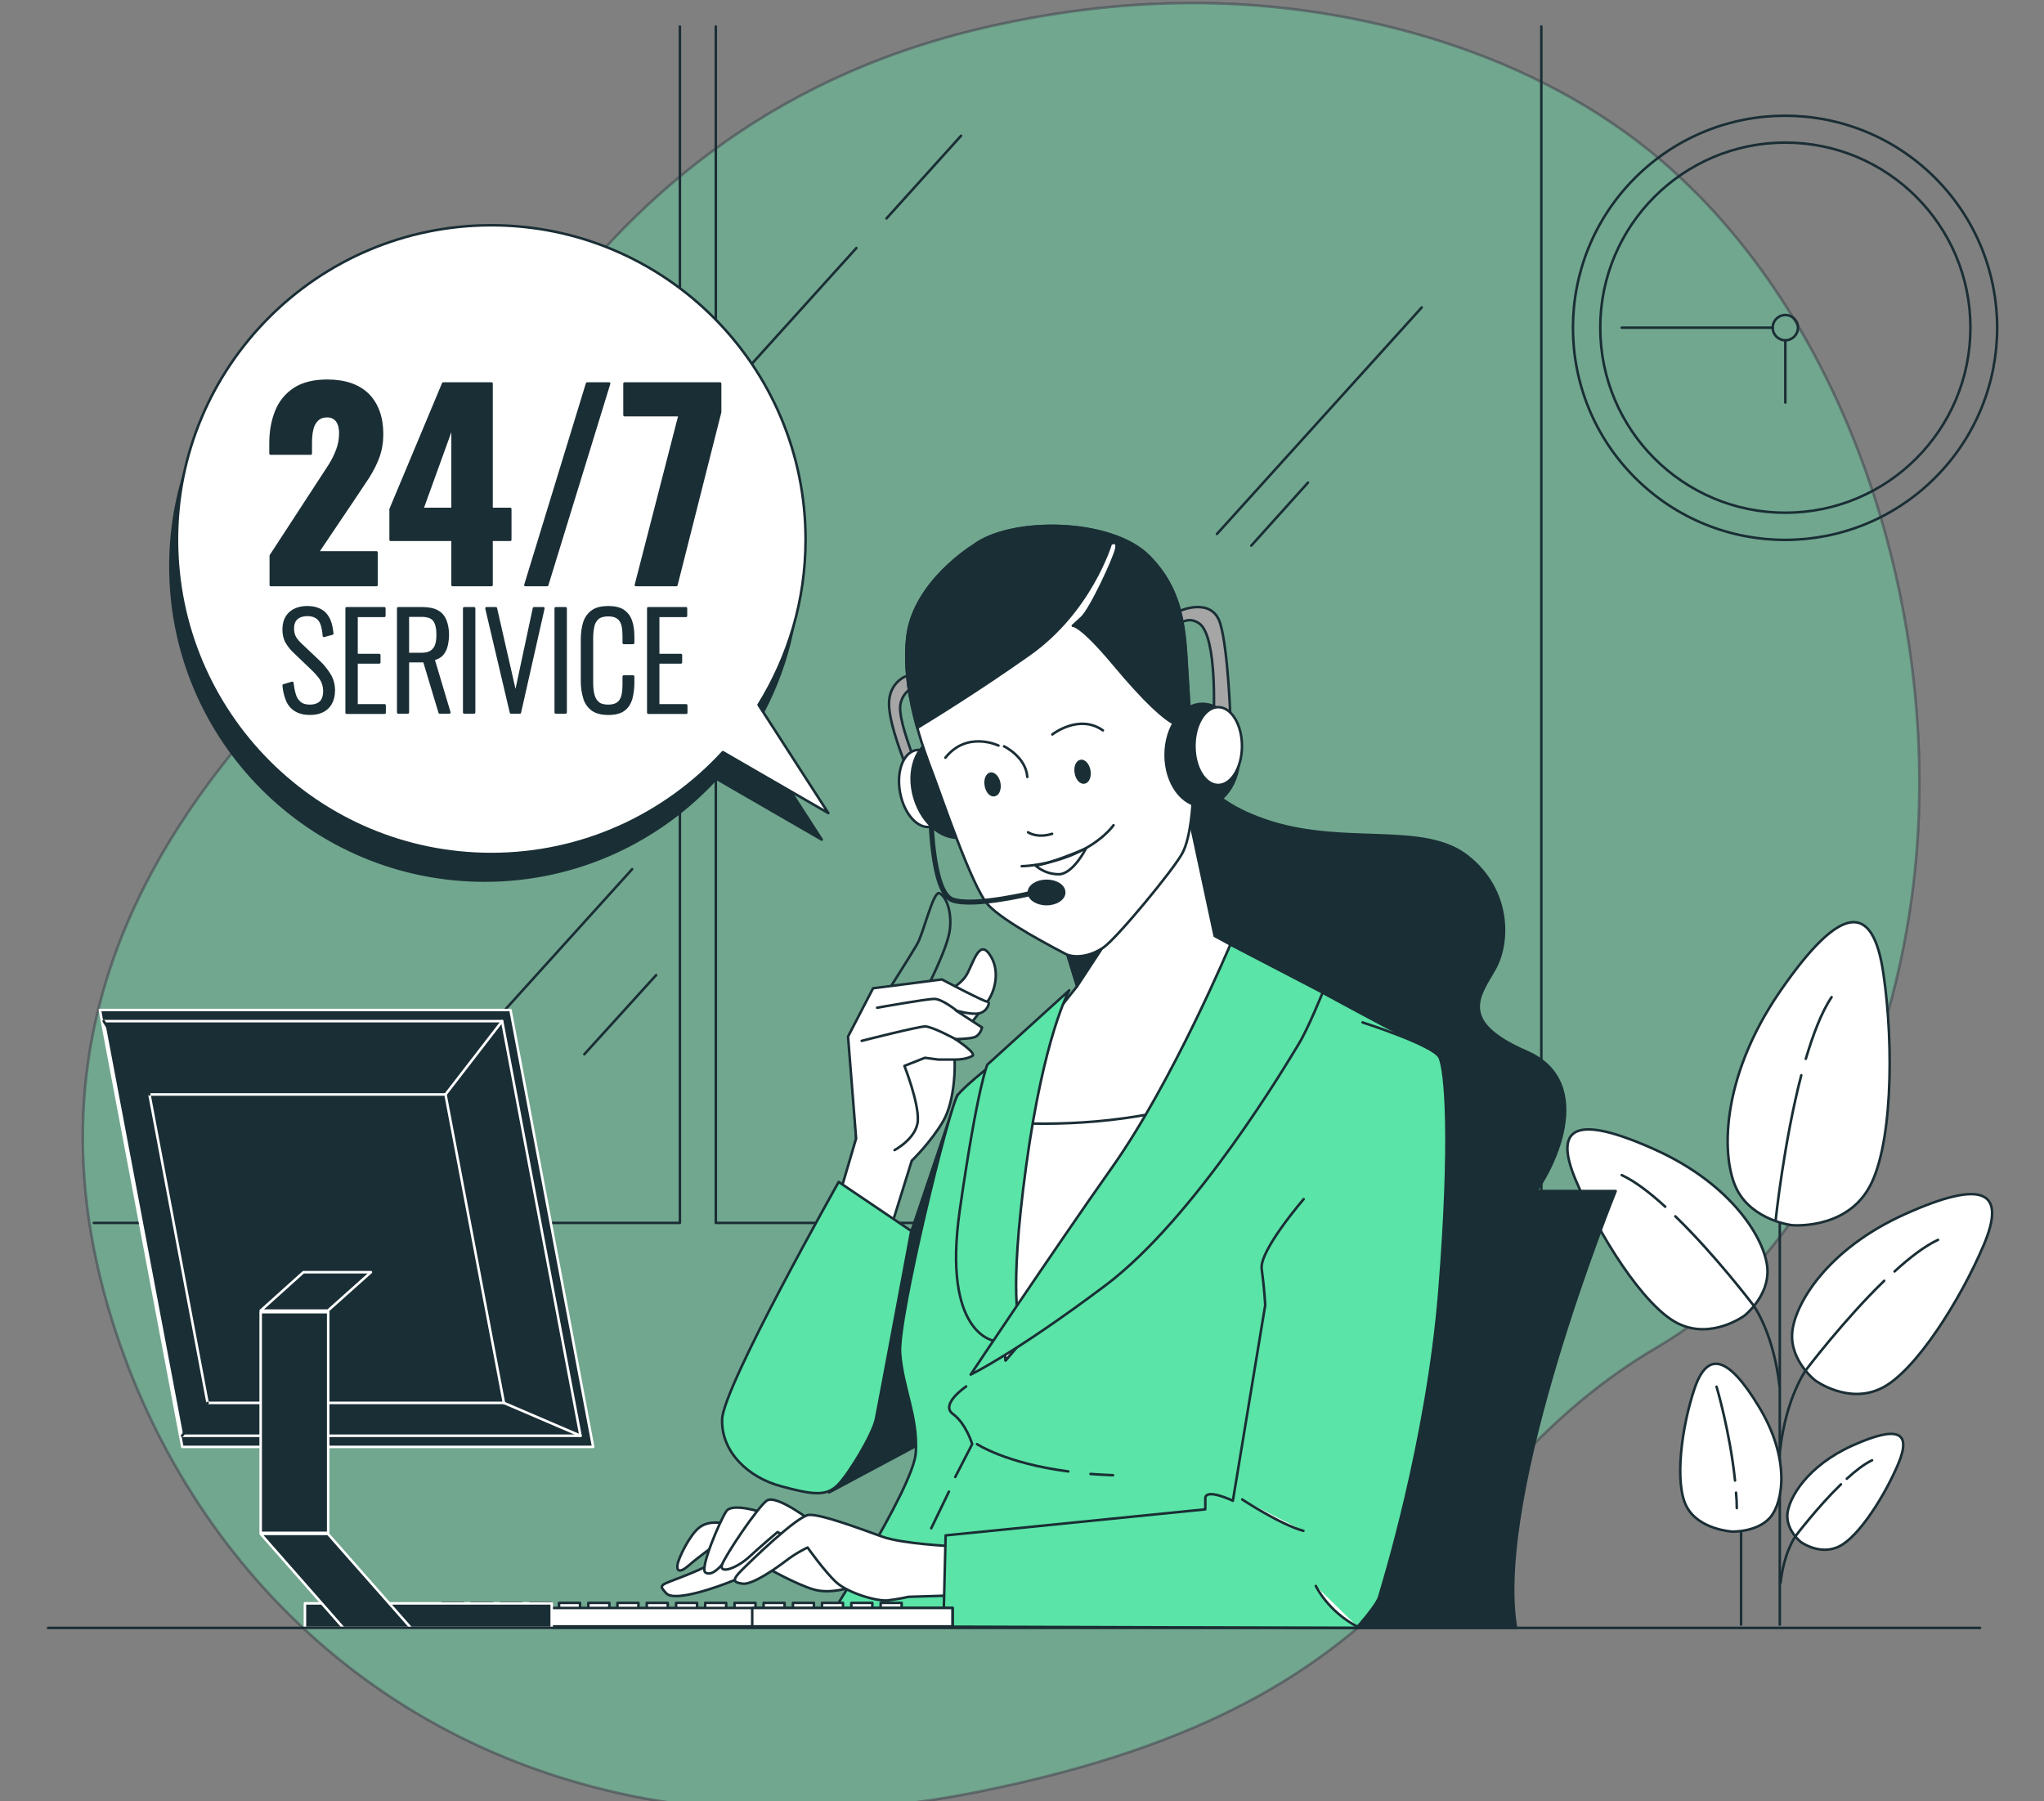 <?xml version="1.0" encoding="utf-8"?>
<!-- Generator: Adobe Illustrator 24.0.1, SVG Export Plug-In . SVG Version: 6.00 Build 0)  -->
<svg version="1.1" id="Layer_1" xmlns="http://www.w3.org/2000/svg" xmlns:xlink="http://www.w3.org/1999/xlink" x="0px" y="0px"
	 viewBox="0 0 808.4 712.5" style="enable-background:new 0 0 808.4 712.5;" xml:space="preserve">
<rect x="0" y="0" width="808.4" height="712.5" fill="#808080" stroke="none"/>
<style type="text/css">
	.st0{opacity:0.39;}
	.st1{fill:#5AE4A7;stroke:#1A2E35;stroke-linecap:round;stroke-linejoin:round;stroke-miterlimit:10;}
	.st2{opacity:0.7;fill:#5AE4A7;stroke:#1A2E35;stroke-linecap:round;stroke-linejoin:round;stroke-miterlimit:10;}
	.st3{fill:none;stroke:#1A2E35;stroke-linecap:round;stroke-linejoin:round;stroke-miterlimit:10;}
	.st4{fill:#FFFFFF;stroke:#1A2E35;stroke-linecap:round;stroke-linejoin:round;stroke-miterlimit:10;}
	.st5{fill:#1A2E35;stroke:#1A2E35;stroke-linecap:round;stroke-linejoin:round;stroke-miterlimit:10;}
	.st6{fill:#A6A6A6;stroke:#1A2E35;stroke-linecap:round;stroke-linejoin:round;stroke-miterlimit:10;}
	.st7{fill:none;stroke:#1A2E35;stroke-width:2;stroke-linecap:round;stroke-linejoin:round;stroke-miterlimit:10;}
	.st8{fill:#1A2E35;stroke:#FFFFFF;stroke-linecap:round;stroke-linejoin:round;stroke-miterlimit:10;}
</style>
<g>
	<g class="st0">
		<path class="st1" d="M756.8,349.3c-8,68-39.1,147.1-101.1,183.4C562,587.5,569.9,672,387,708.7c-28.5,5.7-55.6,8.1-81.1,7.7
			c-13.7-0.3-27-1.4-39.8-3.2C149.9,696.1,71.7,615.3,43,517.8C5.2,389.5,80.6,305.6,130.6,255c50-50.6,86.6-208.2,266.1-245.7
			C424,3.5,452,0.6,480,1.3c63.9,1.6,133.5,22.5,181.7,66.3c3.6,3.3,7.1,6.7,10.6,10.2C739.3,146.6,767.8,256.6,756.8,349.3z"/>
		<path class="st2" d="M756.8,349.3c-8,68-39.1,147.1-101.1,183.4C562,587.5,569.9,672,387,708.7c-28.5,5.7-55.6,8.1-81.1,7.7
			c-13.7-0.3-27-1.4-39.8-3.2C149.9,696.1,71.7,615.3,43,517.8C5.2,389.5,80.6,305.6,130.6,255c50-50.6,86.6-208.2,266.1-245.7
			C424,3.5,452,0.6,480,1.3c63.9,1.6,133.5,22.5,181.7,66.3c3.6,3.3,7.1,6.7,10.6,10.2C739.3,146.6,767.8,256.6,756.8,349.3z"/>
	</g>
	<g>
		<line class="st3" x1="703.9" y1="642.6" x2="703.9" y2="453.6"/>
		<line class="st3" x1="688.6" y1="642.6" x2="688.6" y2="548.9"/>
		<g>
			<path class="st4" d="M708.7,484.6c0,0-15.4-1.8-21.7-14c-6.3-12.2-6.9-43.8,17.1-78.6c24.1-34.9,36.7-35.3,40.8-6.8
				c4.2,28.5,3.6,69.9-6.3,85.6C728.9,486.5,708.7,484.6,708.7,484.6z"/>
			<path class="st3" d="M714.2,418.8c2.9-9.7,6.2-18.5,10.2-24.4"/>
			<path class="st3" d="M702.3,482.4c0,0,3.2-30.5,10.1-57.1"/>
		</g>
		<g>
			<path class="st4" d="M717.9,546c0,0-9.9-7.7-9.1-18.7c0.8-11.1,13.5-33.1,44.7-47.1c31.2-14,40.1-9,31,12.4s-26.8,49.7-40.2,56.4
				C731,555.7,717.9,546,717.9,546z"/>
			<path class="st3" d="M749.3,502.9c6-5.5,12-10.1,17.2-12.5"/>
			<path class="st3" d="M745.2,506.6c-15.9,15.4-30.8,35.1-30.8,35.1s-8,10.7-10.4,32.1"/>
		</g>
		<g>
			<path class="st4" d="M712.2,609.9c0,0-5.7-4.5-5.3-10.9c0.5-6.4,7.8-19.2,25.9-27.3c18.1-8.1,23.2-5.2,18,7.2
				c-5.2,12.4-15.5,28.8-23.3,32.7C719.8,615.5,712.2,609.9,712.2,609.9z"/>
			<path class="st3" d="M730.4,584.9c3.5-3.2,7-5.9,10-7.3"/>
			<path class="st3" d="M728.1,587.1c-9.2,8.9-17.9,20.4-17.9,20.4s-4.6,6.2-6,18.6"/>
		</g>
		<g>
			<path class="st4" d="M689.9,520.4c0,0,9.9-7.7,9.1-18.7c-0.8-11.1-13.5-33.1-44.7-47.1c-31.2-14-40.1-9-31,12.4
				c9,21.4,26.8,49.7,40.2,56.4C676.8,530.1,689.9,520.4,689.9,520.4z"/>
			<path class="st3" d="M658.6,477.3c-6-5.5-12-10.1-17.2-12.5"/>
			<path class="st3" d="M662.6,481.1c15.9,15.4,30.8,35.1,30.8,35.1s8,10.7,10.4,32.1"/>
		</g>
		<g>
			<path class="st4" d="M685.1,605.8c0,0,10,0.3,15.1-5.7c5-6,8-22.9-4.5-43.6c-12.5-20.7-20.6-22-25.6-7c-5,15-8,37.2-3,46.5
				C672,605.1,685.1,605.8,685.1,605.8z"/>
			<path class="st3" d="M686.6,590.4c0.2,2.1,0.3,4.1,0.3,6.1"/>
			<path class="st3" d="M678.9,548.5c0,0,5.3,17.8,7.3,37.1"/>
		</g>
	</g>
	<g>
		<g>
			<polyline class="st3" points="37.1,483.7 268.9,483.7 268.9,10.5 			"/>
			<polyline class="st3" points="515,483.7 283.1,483.7 283.1,10.5 			"/>
		</g>
		<g>
			<polyline class="st3" points="377.8,483.7 609.6,483.7 609.6,10.5 			"/>
		</g>
		<g>
			<line class="st3" x1="562.3" y1="121.6" x2="481.3" y2="211.2"/>
			<line class="st3" x1="517.3" y1="190.9" x2="494.9" y2="215.8"/>
			<line class="st3" x1="338.7" y1="98.1" x2="295" y2="146.5"/>
			<line class="st3" x1="350.6" y1="86.4" x2="380.1" y2="53.7"/>
			<line class="st3" x1="259.5" y1="385.7" x2="231.1" y2="417"/>
			<line class="st3" x1="250" y1="343.8" x2="197.4" y2="402"/>
		</g>
	</g>
	<g>
		
			<ellipse transform="matrix(0.707 -0.707 0.707 0.707 115.149 537.247)" class="st3" cx="706.1" cy="129.6" rx="83.9" ry="83.9"/>
		<circle class="st3" cx="706.1" cy="129.6" r="73.2"/>
		<circle class="st3" cx="706.1" cy="129.6" r="5"/>
		<line class="st3" x1="706.1" y1="134.6" x2="706.1" y2="159.2"/>
		<line class="st3" x1="701.1" y1="129.6" x2="641.4" y2="129.6"/>
	</g>
	<g>
		<path class="st5" d="M325,332.1l-27.6-42.8c11.8-19,18.6-41.4,18.6-65.4c0-68.6-55.7-124.3-124.3-124.3
			C123,99.7,67.4,155.3,67.4,224S123,348.3,191.7,348.3c36.3,0,68.9-15.6,91.6-40.3L325,332.1z"/>
		<path class="st4" d="M327.6,321.6L300,278.8c11.8-19,18.6-41.4,18.6-65.4c0-68.6-55.7-124.3-124.3-124.3S70,144.8,70,213.5
			c0,68.6,55.7,124.3,124.3,124.3c36.3,0,68.9-15.6,91.6-40.3L327.6,321.6z"/>
	</g>
	<g>
		<g>
			<path class="st5" d="M107.1,231.4v-11.6l19.1-29.3c1.4-2.2,2.8-4.3,4.1-6.3c1.3-2,2.3-4.1,3.1-6.2c0.8-2.1,1.2-4.3,1.2-6.6
				c0-2.3-0.5-4-1.4-5.1c-0.9-1.1-2.2-1.7-3.7-1.7c-1.8,0-3.1,0.5-4.1,1.5c-1,1-1.7,2.3-2,3.9c-0.4,1.6-0.5,3.5-0.5,5.5v3.9h-15.9
				v-4.2c0-4.7,0.8-8.9,2.3-12.6c1.5-3.7,3.9-6.6,7.2-8.8c3.3-2.1,7.6-3.2,12.9-3.2c7.1,0,12.5,1.9,16.2,5.6
				c3.6,3.7,5.5,8.9,5.5,15.5c0,3.2-0.5,6.2-1.5,9c-1,2.8-2.4,5.4-4,8c-1.7,2.6-3.5,5.3-5.4,8.1l-14.6,21.7h23.3v12.9H107.1z"/>
			<path class="st5" d="M179,231.4v-17.9h-24.5v-12.1l20.8-49.7h19.1v49.6h7.4v12.2h-7.4v17.9H179z M167,201.3h12v-33.2L167,201.3z"
				/>
			<path class="st5" d="M207.8,231.4l24.4-79.7h8.7l-24.5,79.7H207.8z"/>
			<path class="st5" d="M251.5,231.4l17.3-67.2H247v-12.5h37.8V163l-17.3,68.4H251.5z"/>
		</g>
		<g>
			<path class="st5" d="M122.5,282.3c-2.2,0-4.1-0.5-5.6-1.4c-1.5-0.9-2.6-2.2-3.3-3.9c-0.7-1.7-1.2-3.6-1.4-5.9l3.4-1
				c0.2,1.7,0.5,3.2,0.9,4.6c0.4,1.4,1.1,2.5,2.1,3.3c0.9,0.8,2.3,1.2,3.9,1.2c1.8,0,3.3-0.5,4.3-1.4c1-1,1.5-2.5,1.5-4.5
				c0-1.8-0.5-3.4-1.3-4.7c-0.9-1.3-2.1-2.7-3.7-4.2l-7.3-7c-1.3-1.3-2.2-2.6-2.9-3.9c-0.6-1.3-0.9-2.8-0.9-4.4c0-2.9,0.8-5,2.5-6.6
				c1.7-1.5,4-2.3,6.8-2.3c1.5,0,2.8,0.2,3.9,0.6c1.2,0.4,2.2,1,3,1.8c0.8,0.8,1.5,1.9,2,3.2c0.5,1.3,0.8,2.9,1,4.8l-3.3,0.9
				c-0.1-1.7-0.4-3.2-0.8-4.5c-0.4-1.2-1.1-2.2-2-2.8c-0.9-0.6-2.1-1-3.7-1c-1.7,0-3.1,0.4-4.2,1.3c-1.1,0.9-1.6,2.3-1.6,4.1
				c0,1.1,0.2,2.1,0.6,3.1c0.4,0.9,1.2,1.9,2.3,3l7.3,6.9c1.6,1.5,3,3.2,4.2,5.1c1.2,1.9,1.8,4,1.8,6.3c0,2.1-0.4,3.8-1.2,5.2
				c-0.8,1.4-1.9,2.4-3.3,3.1C126,282,124.4,282.3,122.5,282.3z"/>
			<path class="st5" d="M137.1,281.8v-41.2h14.9v3h-11v15.5h9v2.9h-9v17h11.1v2.9H137.1z"/>
			<path class="st5" d="M157.5,281.8v-41.2h9.3c2.6,0,4.6,0.4,6.1,1.2c1.5,0.8,2.5,2,3.2,3.6c0.6,1.6,1,3.5,1,5.6
				c0,1.5-0.2,3-0.5,4.3c-0.3,1.4-0.9,2.5-1.7,3.5c-0.8,0.9-2,1.6-3.5,1.9l6.3,21.1h-3.8l-6.1-20.3h-6.5v20.3H157.5z M161.3,258.7
				h5.2c1.7,0,3.1-0.3,4-0.9c0.9-0.6,1.6-1.4,2-2.5c0.4-1.1,0.6-2.5,0.6-4.2c0-2.5-0.4-4.4-1.3-5.7c-0.9-1.3-2.6-1.9-5.2-1.9h-5.3
				V258.7z"/>
			<path class="st5" d="M183.6,281.8v-41.2h3.9v41.2H183.6z"/>
			<path class="st5" d="M202.1,281.8l-9.7-41.2h3.7l7.8,34.2l7.3-34.2h3.7l-9.3,41.2H202.1z"/>
			<path class="st5" d="M219.8,281.8v-41.2h3.9v41.2H219.8z"/>
			<path class="st5" d="M240.6,282.3c-2.8,0-4.9-0.6-6.4-1.7c-1.5-1.2-2.6-2.7-3.1-4.7c-0.6-2-0.9-4.1-0.9-6.5v-16.4
				c0-2.5,0.3-4.8,0.9-6.7c0.6-1.9,1.7-3.4,3.2-4.5c1.5-1.1,3.6-1.6,6.4-1.6c2.5,0,4.4,0.5,5.8,1.4c1.4,1,2.4,2.3,3,4
				c0.6,1.7,0.9,3.8,0.9,6.2v2.5h-3.7V252c0-1.8-0.1-3.3-0.4-4.6c-0.3-1.3-0.9-2.3-1.8-3c-0.9-0.7-2.2-1.1-3.9-1.1
				c-1.8,0-3.2,0.4-4.1,1.1c-0.9,0.8-1.6,1.8-1.9,3.2c-0.3,1.4-0.5,3-0.5,4.8v17.6c0,2,0.2,3.7,0.6,5.1c0.4,1.4,1.1,2.4,2,3.1
				c0.9,0.7,2.3,1,3.9,1c1.7,0,3-0.4,3.9-1.1c0.9-0.7,1.5-1.8,1.8-3.1c0.3-1.3,0.4-2.9,0.4-4.7v-2.7h3.7v2.4c0,2.4-0.3,4.5-0.8,6.4
				c-0.6,1.9-1.5,3.3-3,4.4C245.2,281.8,243.2,282.3,240.6,282.3z"/>
			<path class="st5" d="M256.4,281.8v-41.2h14.9v3h-11v15.5h9v2.9h-9v17h11.1v2.9H256.4z"/>
		</g>
	</g>
	<path class="st5" d="M549.3,471.1H639c0,0-48.5,119.4-39.4,172.8h-90.9C508.7,643.9,525.6,507.5,549.3,471.1z"/>
	<g>
		<path class="st5" d="M471.7,299.6c0,0,0.9,16.2,31,25.6c30.1,9.4,60.6,0,77.7,13.5c17.1,13.5,16.6,34.1,10.8,44.5
			c-5.8,10.3-15.3,20.7,12.6,32.8c27.8,12.1,11.2,47.6-0.4,60.6c-11.7,13-31.9,19.3-54.3,14.8c-22.5-4.5-49-58.8-77.7-87.6
			c-28.7-28.7-32.3-81.8-13.9-97C475.6,291.6,471.7,299.6,471.7,299.6z"/>
		<path class="st6" d="M467,241.5c0,0,12.4-5.4,15.6,5.1c3.2,10.5,4.1,39.1,4.1,39.1l-6.7-1.6c0,0,1.6-32.4-5.7-37.5
			c-7.3-5.1-13,6.4-13,6.4L467,241.5z"/>
		<path class="st5" d="M327.9,590.3l42.3-22.6c0,0-2.9-44.4-2.5-46.1c0.4-1.7,11-88.6,11-88.6l-29.1,86.1L327.9,590.3z"/>
		<path class="st1" d="M515.1,388.3c0,0,41.8,22.8,47.5,25.2c5.7,2.4,2.4,31.4,2.4,50.4s-28.5,179.6-28.5,179.6H325.6
			c0,0,35.6-54.6,36.6-68.9c0.9-14.3-5.2-25.7-6.2-39.4c-1-13.8,19.5-97.9,22.8-102.1c3.3-4.3,17.6-15.2,17.6-15.2l50.4-44.2
			l23.3-5.2L515.1,388.3z"/>
		<g>
			<line class="st3" x1="375.3" y1="590" x2="368.3" y2="604.5"/>
			<path class="st3" d="M382.1,548.4c0,0-10.5,7.1-5.2,10.9c5.2,3.8,7.6,11.9,7.6,11.9l-6.7,13"/>
			<path class="st3" d="M431.3,583c2.8,0.2,5.8,0.4,8.9,0.5"/>
			<path class="st3" d="M386.4,571.2c0,0,11.4,7.6,36.1,10.8"/>
		</g>
		<path class="st6" d="M358,267.6c0,0-6.4,2.5-6.4,10.8s6.7,24.5,6.7,24.5l3.8-1.3c0,0-7-16.8-6-22.9c1-6,6.7-7.6,6.7-7.6l-1.3-4.1
			L358,267.6z"/>
		<path class="st4" d="M374.4,310.1c1.6,8.4-1.2,15.9-6.3,16.9c-5.1,1-10.5-5-12.1-13.4c-1.6-8.4,1.2-15.9,6.3-16.9
			C367.3,295.8,372.8,301.8,374.4,310.1z"/>
		<path class="st5" d="M389.8,307.4c3.2,10.7-0.5,21.2-8.3,23.5c-7.7,2.3-16.6-4.5-19.8-15.2c-3.2-10.7,0.5-21.2,8.3-23.5
			C377.8,289.9,386.7,296.7,389.8,307.4z"/>
		<path class="st4" d="M418.5,365.7l7.5,24.4l-24.7,31.2l-4.1,24.1c0,0-4.1,68.7-1.8,79.2c2.3,10.6,2.3,13.5,2.3,13.5
			s51.1-59.3,76.3-95.7c25.2-36.4,31.1-58.7,31.1-58.7l-24.7-13.5l-11.7-54.6L418.5,365.7z"/>
		<polygon class="st5" points="457.5,342 426,390.1 417.3,361.8 		"/>
		<path class="st4" d="M397.4,444l-0.2,1.4c0,0-4.1,68.7-1.8,79.2c2.3,10.6,2.3,13.5,2.3,13.5s51.1-59.3,76.3-95.7
			c2-2.9,3.8-5.6,5.6-8.3C448.1,445,415.8,445.1,397.4,444z"/>
		<g>
			<path class="st4" d="M385,215.8c0,0-23.5,14.3-26.1,35.9c-2.5,21.6,6.4,44.8,9.9,54c3.5,9.2,15.6,45.1,21.9,52.1
				c6.4,7,27,17.5,30.5,19.4c3.5,1.9,9.9,1.3,15.3-2.5c5.4-3.8,27.7-30.8,31.1-37.2c3.5-6.4,4.1-20.3,4.1-20.3s-0.6-28-1.9-46.1
				c-1.3-18.1-0.3-35.6-15.3-50.9C439.7,205,399.7,204.6,385,215.8z"/>
			<path class="st5" d="M469.9,271.1c-1.3-18.1-0.3-35.6-15.3-50.9c-14.9-15.3-55-15.6-69.6-4.4c0,0-23.5,14.3-26.1,35.9
				c-1.5,12.6,0.9,25.6,3.9,36.2c5.4-3.3,23.7-14.5,44.1-28.9c24.5-17.2,32.4-43.9,32.4-43.9s2.9-1.6,2.2,1.9
				c-0.6,3.5-10.2,24.2-13.7,27.3c-3.5,3.2-3.5,3.2-3.5,3.2s2.9-0.6,15.9,14.9c13,15.6,20.3,21.9,24.2,23.8c1.2,0.6,3.5,1,6.3,1.2
				C470.6,281.8,470.2,276.1,469.9,271.1z"/>
			<path class="st5" d="M430.8,304.8c0.4,2.3-0.4,4.4-1.9,4.7s-3-1.4-3.4-3.8c-0.4-2.3,0.4-4.4,1.9-4.7
				C428.8,300.7,430.4,302.4,430.8,304.8z"/>
			<path class="st5" d="M395.2,309.8c0.4,2.3-0.4,4.4-1.9,4.7c-1.5,0.3-3-1.4-3.4-3.8c-0.4-2.3,0.4-4.4,1.9-4.7
				C393.2,305.8,394.8,307.5,395.2,309.8z"/>
			<path class="st3" d="M416.2,290.5c0,0,10.5-8.3,20-1.6"/>
			<path class="st3" d="M394.9,294.9c0,0-12.4-6-21,4.8"/>
			<path class="st3" d="M397.1,295.2c0,0,8.6,4.1,9.2,12.1"/>
			<path class="st3" d="M406.6,329.2c0,0,3.5,2.5,9.5,0.6"/>
			<path class="st3" d="M404.1,342.6c0,0,9.5,0,20.7-4.8c11.1-4.8,15.6-11.4,15.6-11.4"/>
			<path class="st3" d="M409.5,342.3c0,0,3.5,3.5,9.2,3.5c5.7,0,10.8-10.2,10.8-10.2S414.9,341.9,409.5,342.3z"/>
		</g>
		<ellipse class="st5" cx="475.6" cy="298.6" rx="14.6" ry="20.2"/>
		<ellipse class="st4" cx="481.8" cy="295.1" rx="9.4" ry="15.4"/>
		<path class="st7" d="M368.1,320.1c0,0,0.1,33,8.7,35.9c8.6,2.9,32.1-2.9,32.1-2.9"/>
		<path class="st5" d="M420.9,353c0,2.5-3.1,4.6-7,4.6s-7-2.1-7-4.6c0-2.5,3.1-4.6,7-4.6S420.9,350.4,420.9,353z"/>
		<path class="st1" d="M422.9,391.7c0,0-10,17.6-17.1,69.8s-2.4,62.7-2.4,62.7l-10,6.2c0,0-20.9-2.4-13.8-51.8
			c7.1-49.4,10.9-57.5,10.9-57.5L422.9,391.7z"/>
		<path class="st1" d="M486.6,373.6c0,0-22.8,54.2-46.6,87.9c-23.8,33.7-56.1,82.2-56.1,82.2s17.1-8.1,53.2-35.2
			c36.1-27.1,72.7-89.3,76.5-95.5c3.8-6.2,9.5-20.4,9.5-20.4L486.6,373.6z"/>
		<g>
			<path class="st4" d="M289.3,614.2c0,0-6.8,4.4-17.5,8.7s-11.7,3.6-8.3,7.3c3.4,3.7,21.4-2.9,26.2-4.9c4.9-1.9,14.1-4.9,14.1-4.9
				s11.2,6.3,18,8.3s15.1-1,15.1-1s0.5-7.8-5.3-12.1c-5.8-4.4-18.5-14.6-22.8-14.1S289.3,614.2,289.3,614.2z"/>
			<path class="st4" d="M286.4,602.6c0,0-5.8-1.5-9.7,1.5c-3.9,2.9-8.3,12.1-8.7,14.6c-0.5,2.4,0.5,3.9,4.4,0.5
				c3.9-3.4,10.7-8.3,10.7-8.3l5.8-1.9L286.4,602.6z"/>
			<path class="st4" d="M301.4,598.2c0,0-11.7-3.9-14.1-0.5c-2.4,3.4-10.7,22.8-8.3,24.3c2.4,1.5,5.8-1.5,10.2-7.8
				c4.4-6.3,6.8-9.7,6.8-9.7l5.8-1L301.4,598.2z"/>
			<path class="st4" d="M322.2,602.6c0,0-15.2-11.9-19-9c-3.8,2.9-16.2,21.4-17.6,25.2c-1.4,3.8,5.2,1.9,10.5-2.8
				c5.2-4.8,11.4-10,11.4-10l11.9,6.2L322.2,602.6z"/>
			<path class="st4" d="M376.9,611.6c0,0-20-0.9-28-3.8c-8.1-2.9-24.2-9-29-8.6c-4.7,0.5-22.8,18.1-26.6,21.9
				c-3.8,3.8-3.4,4.8,0.4,5.3c3.8,0.5,12.9-5.8,17.2-9.1c4.3-3.3,8.5-5.2,8.5-5.2s6.7,9.5,11.4,13.8c4.8,4.3,16.2,7.6,20.4,7.1
				c4.3-0.5,8.1-1.4,8.1-1.4l16.2-0.5L376.9,611.6z"/>
		</g>
		<path class="st1" d="M515.6,474.3c0,0-17.6,20.4-16.6,27.6s1.4,14.3,1.4,14.3l-12.8,77.4c0,0-10.9-5.2-10.9-0.9c0,4.3,0,4.3,0,4.3
			L374,607.3l-0.9,36.1l163.4,0.5c0,0,8.1-9,9-12.4c0.9-3.3,19-60.8,23.8-121.1c4.8-60.3,2.4-87.4,0-92.2
			c-2.4-4.8-30.4-13.8-30.4-13.8"/>
		<path class="st4" d="M491.3,593.1c0,0,15.2,10,24.2,12.4"/>
		<g>
			<path class="st4" d="M348.9,496.7l11.7-37.6c0,0,7.4-7.1,12.4-15.6c5-8.5,5-24.4,4.2-27.2c-0.7-2.8,10.3-15.6,13.4-20.2
				c3.2-4.6,5-12.7,0.7-18.7c-4.2-6-6.4,3.9-9.2,8.5c-2.8,4.6-12.7,9.2-12.7,9.2l-10.6,8.5c0,0-17.3,15.2-18.4,17.3
				c-1.1,2.1-3.2,8.8-3.2,8.8l1.4,20.5l-9.2,35.7L348.9,496.7z"/>
			<path class="st3" d="M351.7,391.2c0,0,8.5-13.4,11-17.7c2.5-4.2,6.4-21.2,8.8-20.2c2.5,1.1,5,6.7,4.2,14.1
				c-0.7,7.4-9.6,24.4-9.6,24.4L351.7,391.2z"/>
			<path class="st4" d="M331.2,475.4l7.4-25.1l-3.2-40.3l9.9-19.1l27.2-3.5c0,0,16.6,8.8,18,8.8c1.4,0,0,3.9-3.2,4.6
				c-3.2,0.7-9.2-1.1-9.2-1.1l10.3,6.7c0,0-0.7,3.2-3.2,3.9c-2.5,0.7-7.4,0.7-7.4,0.7s8.8,5.7,6.7,6.7c-2.1,1.1-4.6,1.4-6.7,1.4
				c-2.1,0-6.7,0-6.7,0l-5.3-0.7l-8.1,3.2c0,0,5.7,14.5,5.3,21.6c-0.4,7.1-9.2,11.7-9.2,11.7"/>
			<path class="st3" d="M378.3,399.7c0,0-5.7-4.6-8.8-4.6s-22.6,3.5-22.6,3.5"/>
			<path class="st3" d="M377.9,411c0,0-9.2-5-12-5c-2.8,0-25.1,5.7-25.1,5.7"/>
		</g>
		<path class="st1" d="M331.7,467.5l28.7,19.4c0,0-12.8,68.7-14,74.5c-1.3,5.9-10.5,21.4-15.1,26c-4.6,4.6-10.1,3.8-22.6,0.4
			c-12.6-3.4-23.5-13.4-23.1-26.4C286,548.4,331.7,467.5,331.7,467.5z"/>
	</g>
	<g>
		<rect x="174.9" y="634" class="st4" width="8.3" height="2.6"/>
		<rect x="186.4" y="634" class="st4" width="8.3" height="2.6"/>
		<rect x="198" y="634" class="st4" width="8.3" height="2.6"/>
		<rect x="209.6" y="634" class="st4" width="8.3" height="2.6"/>
		<rect x="221.1" y="634" class="st4" width="8.3" height="2.6"/>
		<rect x="232.7" y="634" class="st4" width="8.3" height="2.6"/>
		<rect x="244.2" y="634" class="st4" width="8.3" height="2.6"/>
		<rect x="255.8" y="634" class="st4" width="8.3" height="2.6"/>
		<rect x="267.4" y="634" class="st4" width="8.3" height="2.6"/>
		<rect x="278.9" y="634" class="st4" width="8.3" height="2.6"/>
		<rect x="290.5" y="634" class="st4" width="8.3" height="2.6"/>
		<rect x="302" y="634" class="st4" width="8.3" height="2.6"/>
		<rect x="313.6" y="634" class="st4" width="8.3" height="2.6"/>
		<rect x="325.1" y="634" class="st4" width="8.3" height="2.6"/>
		<rect x="336.7" y="634" class="st4" width="8.3" height="2.6"/>
		<rect x="348.3" y="634" class="st4" width="8.3" height="2.6"/>
		<rect x="170.1" y="636" class="st4" width="206.7" height="7.3"/>
		<rect x="297.5" y="636" class="st4" width="79.2" height="7.3"/>
	</g>
	<g>
		<g>
			<polygon class="st8" points="234.6,572.3 72.1,572.3 39.5,399.5 201.9,399.5 			"/>
			<polygon class="st8" points="229.6,567.9 72,567.9 41,403.9 198.6,403.9 			"/>
			<polygon class="st8" points="199.3,554.9 82.1,554.9 59.1,432.9 176.2,432.9 			"/>
			<line class="st3" x1="59.1" y1="432.9" x2="41" y2="403.9"/>
			<line class="st8" x1="176.2" y1="432.9" x2="198.6" y2="403.9"/>
			<line class="st8" x1="199.3" y1="554.9" x2="229.6" y2="567.9"/>
			<line class="st4" x1="82.1" y1="554.9" x2="72" y2="567.9"/>
		</g>
		<polygon class="st8" points="129.7,518.4 103.1,518.4 120,503.2 146.7,503.2 		"/>
		<rect x="120.6" y="634.2" class="st8" width="97.6" height="9.7"/>
		<polygon class="st8" points="162.5,643.9 135.8,643.9 103.1,606.7 129.7,606.7 		"/>
		<rect x="103.1" y="519" class="st8" width="26.7" height="87.3"/>
	</g>
	<path class="st4" d="M520.4,627.3c0,0,4.7,10,16.6,16.2"/>
	<line class="st3" x1="19" y1="643.9" x2="783.1" y2="643.9"/>
</g>
</svg>
